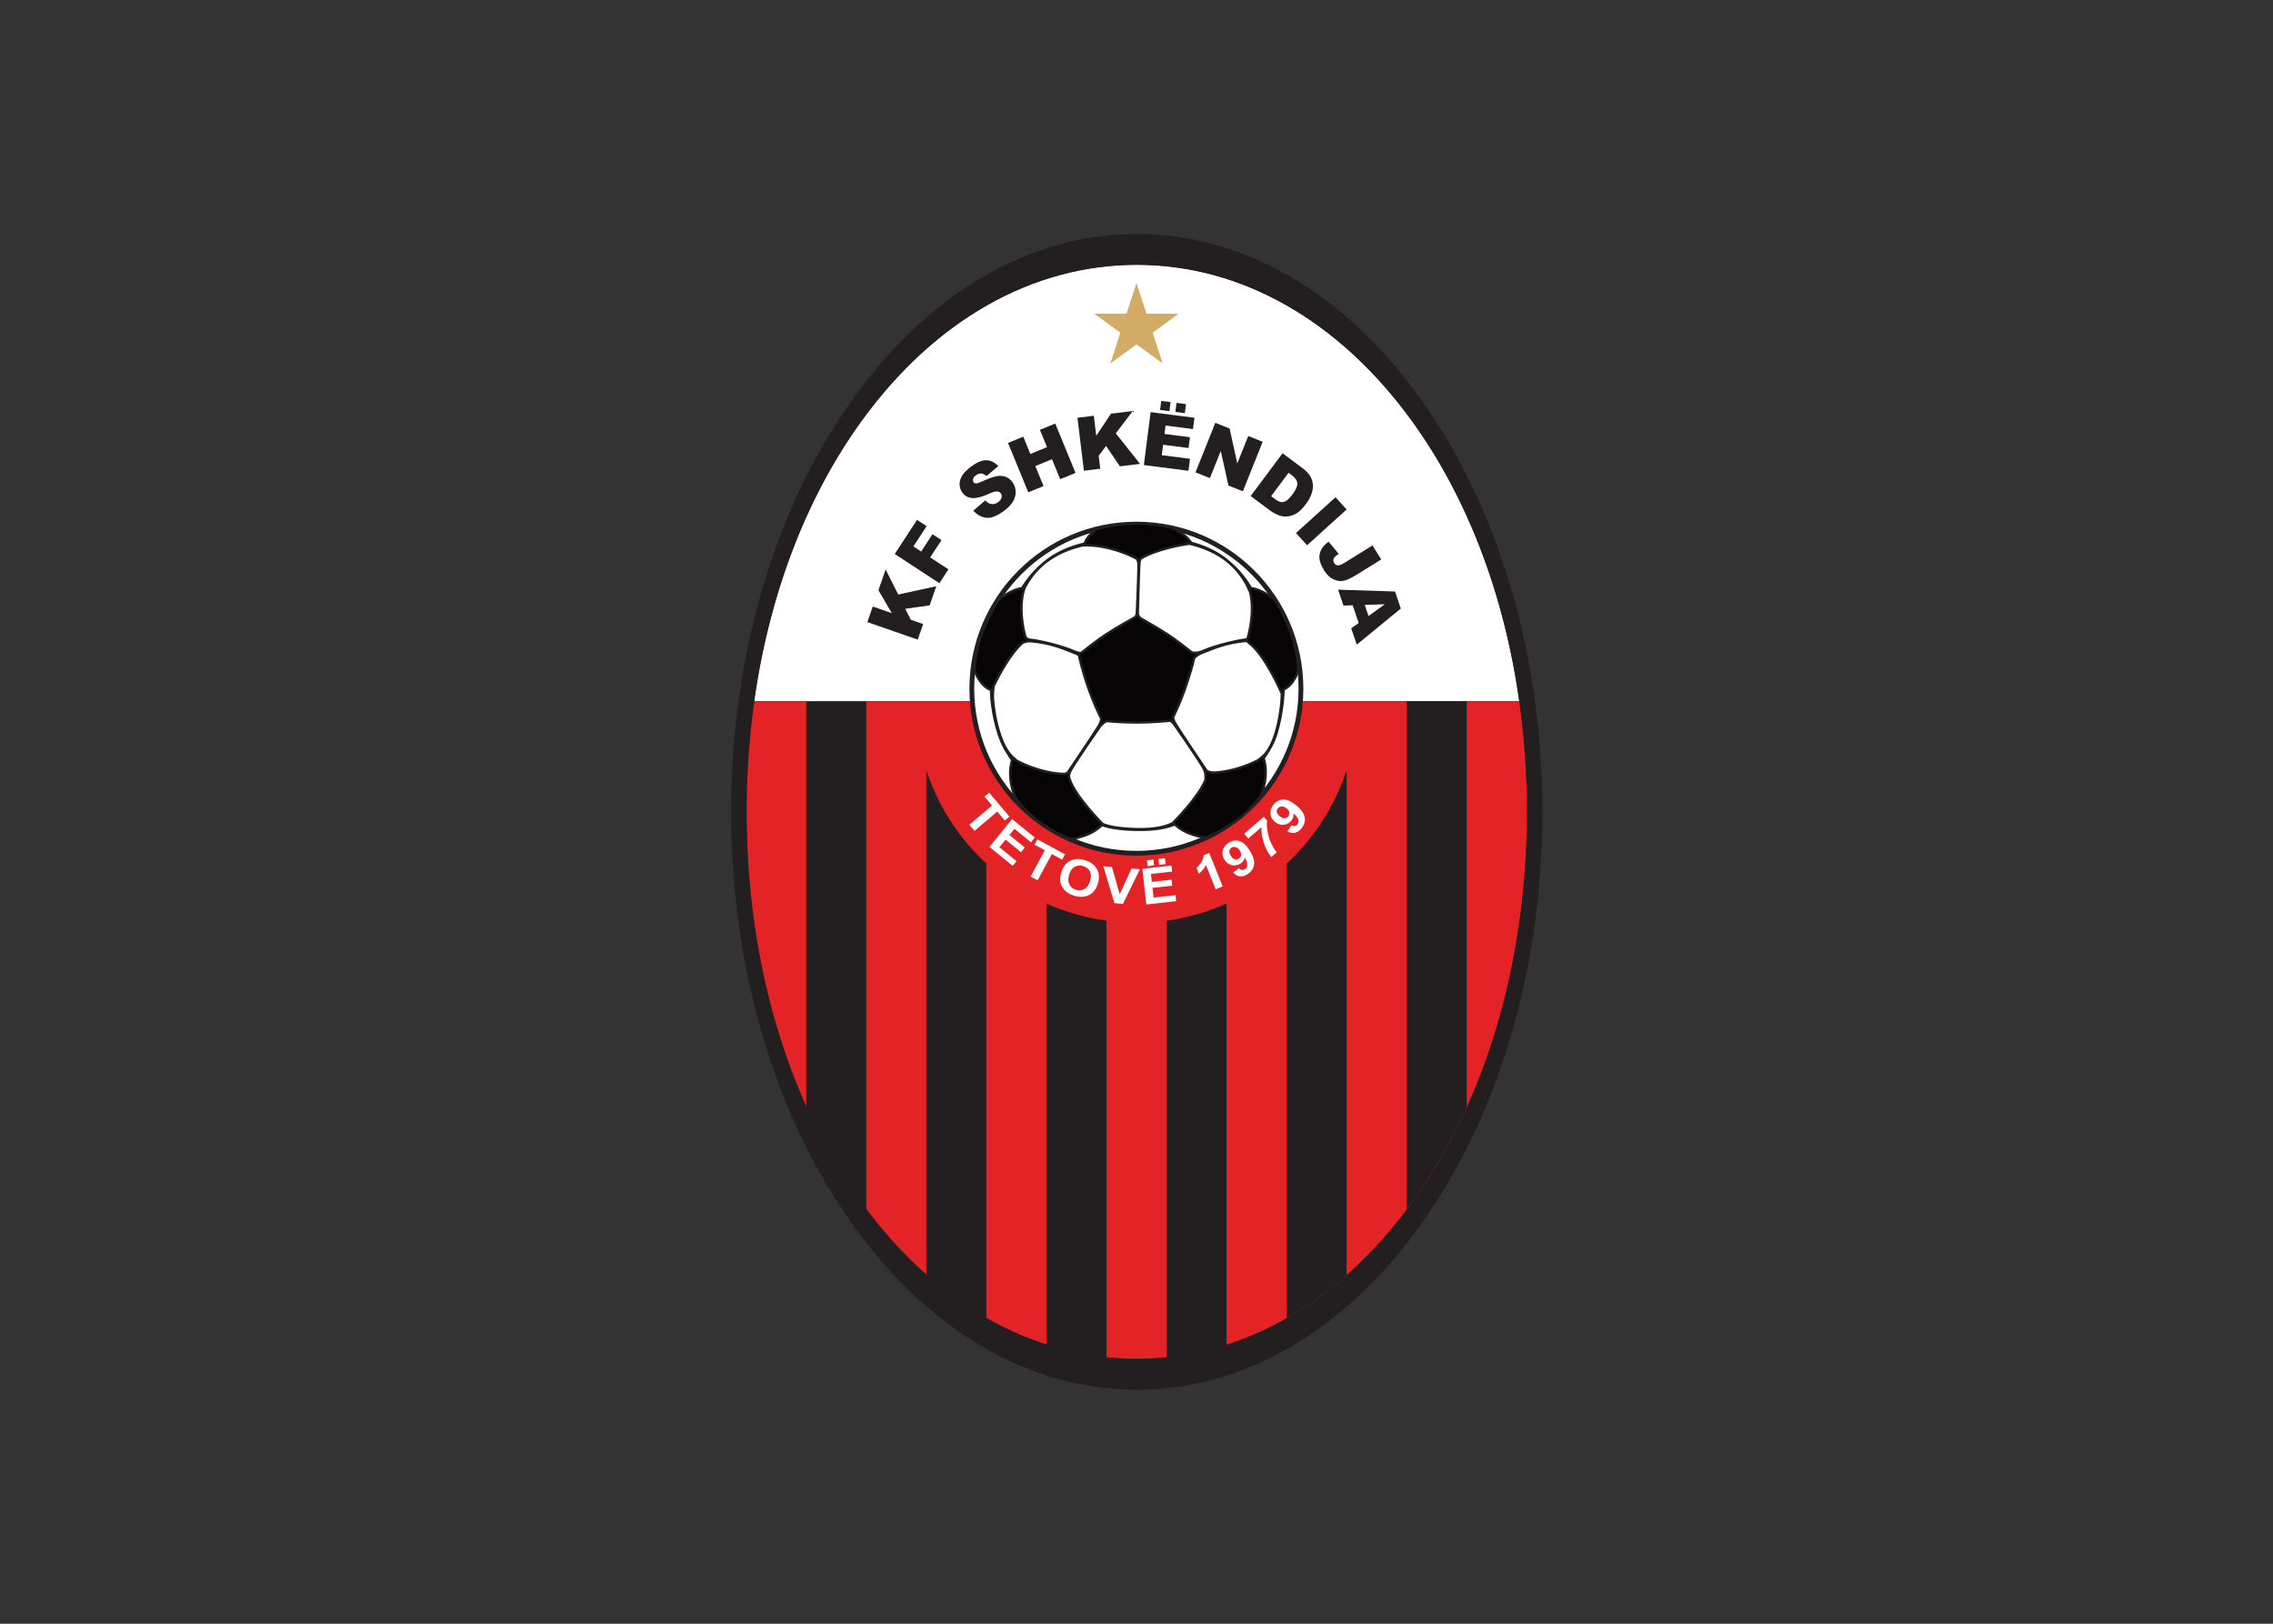<svg clip-rule="evenodd" fill-rule="evenodd" stroke-miterlimit="10" viewBox="0 0 560 400" xmlns="http://www.w3.org/2000/svg"><rect x="0" y="0" width="560" height="400" fill="#333333" stroke="none"/><path d="m0 0c-.04 1.148-.096 2.291-.147 3.436-.036.79-.064 1.582-.105 2.37-.08 1.546-.177 3.085-.278 4.623-.024.356-.041.716-.067 1.071-.534 7.729-1.343 15.361-2.403 22.881h-320.014c-1.059-7.52-1.868-15.152-2.403-22.881-.025-.355-.043-.715-.067-1.071-.101-1.538-.198-3.077-.278-4.623-.04-.788-.07-1.58-.105-2.37-.051-1.145-.107-2.288-.147-3.436-.04-1.156-.064-2.318-.092-3.479-.02-.804-.048-1.608-.062-2.416-.034-1.977-.052-3.96-.052-5.952 0-1.989.018-3.973.052-5.952.014-.808.042-1.615.062-2.422.028-1.158.052-2.318.092-3.472.04-1.151.096-2.297.148-3.446.035-.785.064-1.574.104-2.357.081-1.551.178-3.096.279-4.641.024-.349.041-.703.066-1.054 3.709-53.61 20.188-102.707 47.332-140.141 30.525-42.098 71.394-65.281 115.077-65.281 43.684 0 84.552 23.183 115.079 65.281 27.144 37.434 43.623 86.531 47.332 140.141.025.351.043.705.066 1.054.102 1.545.199 3.09.279 4.641.041.783.069 1.572.105 2.357.051 1.149.107 2.295.147 3.446.04 1.154.063 2.314.092 3.472.014.602.032 1.203.047 1.807v13.135c-.015.599-.033 1.201-.047 1.8-.029 1.161-.052 2.323-.092 3.479" fill="#e32325" fill-rule="nonzero" transform="matrix(.589 0 0 -.589 376.076 193.018)"/><path d="m0 0c6.487-14.348 14.16-27.719 22.962-39.859.705-.971 1.421-1.922 2.137-2.873v212.586h-25.099z" fill="#231f20" fill-rule="nonzero" transform="matrix(.589 0 0 -.589 198.639 272.866)"/><path d="m0 0v-211.093c7.98-7.041 16.372-13.08 25.099-18.056v190.099c-11.41 10.551-20.143 23.942-25.099 39.05" fill="#231f20" fill-rule="nonzero" transform="matrix(.589 0 0 -.589 228.225 189.748)"/><path d="m0 0c8.188-2.629 16.572-4.408 25.098-5.283v182.762c-8.825 1.197-17.248 3.64-25.098 7.144z" fill="#231f20" fill-rule="nonzero" transform="matrix(.589 0 0 -.589 257.812 331.339)"/><path d="m0 0c8.525.877 16.909 2.656 25.098 5.285v184.623c-7.85-3.506-16.274-5.947-25.098-7.144z" fill="#231f20" fill-rule="nonzero" transform="matrix(.589 0 0 -.589 287.398 334.453)"/><path d="m0 0v-190.098c8.728 4.977 17.119 11.016 25.1 18.057v211.1c-4.955-15.111-13.69-28.504-25.1-39.059" fill="#231f20" fill-rule="nonzero" transform="matrix(.589 0 0 -.589 316.984 212.763)"/><path d="m0 0v-212.58c.714.949 1.428 1.898 2.132 2.867 8.804 12.143 16.477 25.516 22.966 39.867v169.846z" fill="#231f20" fill-rule="nonzero" transform="matrix(.589 0 0 -.589 346.57 172.754)"/><path d="m0 0c-30.526 42.097-71.396 65.281-115.079 65.281-43.684 0-84.552-23.184-115.078-65.281-23.23-32.036-38.64-72.619-44.928-117.259h320.014c-6.288 44.64-21.7 85.223-44.929 117.259" fill="#fff" fill-rule="nonzero" transform="matrix(.589 0 0 -.589 347.827 103.641)"/><path d="m0 0c-.014-.809-.042-1.615-.062-2.422-.029-1.158-.052-2.318-.092-3.473-.04-1.15-.096-2.296-.148-3.445-.035-.785-.063-1.574-.104-2.357-.08-1.551-.177-3.096-.28-4.641-.022-.349-.041-.703-.065-1.055-3.709-53.609-20.188-102.707-47.332-140.14-30.527-42.098-71.396-65.281-115.079-65.281-43.684 0-84.552 23.183-115.078 65.281-27.143 37.433-43.622 86.531-47.332 140.14-.024.352-.042.706-.065 1.055-.102 1.545-.198 3.09-.28 4.641-.04.783-.068 1.572-.104 2.357-.051 1.149-.107 2.295-.147 3.445-.04 1.155-.064 2.315-.092 3.473-.02.807-.048 1.613-.062 2.422-.034 1.979-.053 3.963-.053 5.952 0 1.992.019 3.975.053 5.952.014.808.042 1.612.062 2.416.028 1.16.052 2.323.092 3.479.04 1.148.096 2.291.147 3.435.035.79.064 1.582.104 2.37.081 1.546.178 3.085.279 4.624.023.356.042.715.067 1.071 3.709 53.609 20.188 102.707 47.331 140.14 30.526 42.097 71.394 65.281 115.078 65.281 43.683 0 84.553-23.184 115.079-65.281 27.144-37.433 43.623-86.531 47.332-140.14.025-.356.043-.715.066-1.071.102-1.539.199-3.078.279-4.624.041-.788.069-1.58.104-2.37.052-1.144.108-2.287.148-3.435.04-1.156.063-2.319.092-3.479.02-.804.048-1.608.062-2.416.034-1.977.053-3.96.053-5.952 0-1.989-.019-3.973-.053-5.952m6.448-.184c.035 2.041.055 4.088.055 6.136 0 2.05-.02 4.095-.055 6.136-.002.164-.01.326-.012.49-1.161 61.865-18.546 119.821-49.264 163.826-32.057 45.924-74.792 71.216-120.334 71.216s-88.276-25.292-120.334-71.217c-30.715-44.004-48.102-101.96-49.262-163.825-.003-.164-.01-.326-.013-.49-.035-2.041-.054-4.086-.054-6.136 0-2.048.019-4.095.054-6.136.003-.164.01-.33.013-.496 1.161-61.861 18.548-119.814 49.262-163.818 32.058-45.926 74.793-71.217 120.334-71.217 45.542 0 88.277 25.291 120.334 71.217 30.717 44.004 48.102 101.957 49.264 163.818.002.166.01.332.012.496" fill="#231f20" fill-rule="nonzero" transform="matrix(.589 0 0 -.589 376.167 203.509)"/><path d="m0 0c0-38.021 30.82-68.84 68.838-68.84 38.019 0 68.84 30.819 68.84 68.84 0 38.016-30.821 68.835-68.84 68.835-38.018 0-68.838-30.819-68.838-68.835" fill="#fff" fill-rule="nonzero" stroke="#231f20" stroke-width="2" transform="matrix(.589 0 0 -.589 239.426 169.651)"/><path d="m0 0c.078-3.938-1.635-20.251-7.695-25.942-.881-.829-1.648-1.335-2.324-1.892-7.743-3.905-14.317-4.866-17.988-5.114-3.003-.049-3.661 1.044-3.661 1.044s-11.22 16.579-12.889 19.45c-.616 1.058-.878 1.937-.962 2.611 1.075 2.198 3.193 6.75 4.798 11.328 2.448 6.972 3.541 11.305 3.993 13.37.539.752 1.653 1.676 3.939 2.53 4.325 1.614 9.518 4.107 18.23 4.764.167.013.351-.657.535-.668 6.876-4.83 13.988-21.328 13.988-21.328h.01c.011 0 .02.145.026-.153m-60.765-56.604c-8.275.228-12.304 1.3-14.244 2.181-1.072 1.084-12.653 12.928-14.102 19.931.078.584.204 1.149.412 1.661 1.163 2.876 12.754 19.297 12.754 19.297s1 1.328 2.592 2.146c2.442-.238 7.147-.609 12.686-.609 6.193 0 12.494.599 14.088.761.895-.697 1.421-1.397 1.421-1.397s11.593-16.423 12.757-19.298c.484-1.201.552-2.7.463-4.043-3.019-7.422-13.539-17.943-13.539-17.943.025-.023.049-.049.073-.074-2.66-1.369-7.399-2.832-15.361-2.613m-60.121 55.757c.054 3.032.341 4.08.468 4.405 2.041 4.156 6.959 13.494 11.956 17.767 1.097.505 2.241.756 3.137.69 8.712-.659 13.904-3.15 18.228-4.766.918-.34 1.645-.695 2.223-1.043.121-.736.969-5.338 4.256-14.715 1.753-5.001 4.123-9.962 5.066-11.868-.033-.713-.263-1.702-.992-2.956-1.671-2.871-12.891-19.43-12.891-19.43s-.294-.469-1.384-.766c-3.166.053-10.834.746-20.092 5.542-.549.467-1.155 1.005-1.825 1.633-6.078 5.675-8.216 21.568-8.15 25.507m23.44 56.915c5.334 3.717 11.23 5.411 14.709 6.144-.012-.051-.019-.09-.019-.09 10.265.149 19.138-4.051 21.95-5.538.36-.343.716-.961.799-2.073.18-2.404-.66-20.789-.66-20.789s.006-.758-.581-1.576c-1.928-1.086-8.23-4.668-12.158-7.216-3.72-2.411-8.677-6.343-10.635-7.924-1.33.092-2.587.645-2.587.645-5.943 2.67-16.226 4.808-18.496 4.942-.99.058-1.675.586-2.135 1.162-.901 3.249-2.943 12.256-.528 20.136 1.136 2.446 4.178 7.885 10.341 12.177m58.727 6.725c3.527-.789 9.11-2.495 14.185-6.029 8.217-5.722 10.888-13.478 10.888-13.478l.259-.296c2.291-8.737-.544-18.524-1.076-20.223-.096-.017-.195-.033-.295-.039-2.273-.133-12.557-2.272-18.502-4.942 0 0-2.268-1.002-3.936-.533-.165.045-.292.033-.394-.008-2.13 1.709-6.795 5.387-10.339 7.685-3.53 2.286-8.969 5.408-11.44 6.809-.45.594-.956 1.403-.905 1.983.086 1.023.463 19.041.714 21.011.096.778.263 1.364.453 1.811 6.708 3.969 17.239 5.778 20.388 6.249m45.54-53.199c-.09 14.688-9.613 29.469-9.613 29.469-4.819 4.147-8.577 4.977-10.153 5.133-1.154 2.06-4.688 7.684-11.201 12.563-4.75 3.554-10.124 5.429-13.785 6.377-2.808 4.393-8.409 6.377-8.409 6.377-15.848 4.095-30.895-.534-30.895-.534-3.657-2.482-4.918-5.007-5.328-6.18-3.566-.793-9.827-2.663-15.266-6.736-5.897-4.414-9.354-9.441-10.812-11.882-1.652-.197-5.327-1.1-9.994-5.118 0 0-9.778-14.781-9.866-29.469 0 0 2.144-6.358 6.852-8.015.012-.296.021-.61.032-.956.131-6.277 2.202-17.028 5.54-23.104 1.43-2.603 2.662-4.38 3.268-5.209-.593-1.768-1.96-7.342 1.029-15.069 0 0 6.411-11.131 23.239-17.986 0 0 8.366.771 13.313 5.906 1.936-.799 6.097-1.904 14.463-2.064 8.687-.168 13.53 1.226 15.952 2.304 4.979-4.812 12.961-5.548 12.961-5.548 16.827 6.855 23.234 17.984 23.234 17.984 3.068 7.928 1.552 13.594.986 15.203.598.822 1.83 2.608 3.265 5.232 3.262 5.972 4.918 17.158 5.093 23.506 4.337 1.916 6.095 7.816 6.095 7.816" fill="#070405" fill-rule="nonzero" transform="matrix(.589 0 0 -.589 315.814 170.915)"/><path d="m0 0c.078-3.938-1.635-20.251-7.695-25.942-.881-.829-1.648-1.335-2.324-1.892-7.743-3.905-14.317-4.866-17.988-5.114-3.003-.049-3.661 1.044-3.661 1.044s-11.22 16.579-12.889 19.45c-.616 1.058-.878 1.937-.962 2.611 1.075 2.198 3.193 6.75 4.798 11.328 2.448 6.972 3.541 11.305 3.993 13.37.539.752 1.653 1.676 3.939 2.53 4.325 1.614 9.518 4.107 18.23 4.764.167.013.351-.657.535-.668 6.876-4.83 13.988-21.328 13.988-21.328h.01c.011 0 .02.145.026-.153zm-60.765-56.604c-8.275.228-12.304 1.3-14.244 2.181-1.072 1.084-12.653 12.928-14.102 19.931.078.584.204 1.149.412 1.661 1.163 2.876 12.754 19.297 12.754 19.297s1 1.328 2.592 2.146c2.442-.238 7.147-.609 12.686-.609 6.193 0 12.494.599 14.088.761.895-.697 1.421-1.397 1.421-1.397s11.593-16.423 12.757-19.298c.484-1.201.552-2.7.463-4.043-3.019-7.422-13.539-17.943-13.539-17.943.025-.023.049-.049.073-.074-2.66-1.369-7.399-2.832-15.361-2.613zm-60.121 55.757c.054 3.032.341 4.08.468 4.405 2.041 4.156 6.959 13.494 11.956 17.767 1.097.505 2.241.756 3.137.69 8.712-.659 13.904-3.15 18.228-4.766.918-.34 1.645-.695 2.223-1.043.121-.736.969-5.338 4.256-14.715 1.753-5.001 4.123-9.962 5.066-11.868-.033-.713-.263-1.702-.992-2.956-1.671-2.871-12.891-19.43-12.891-19.43s-.294-.469-1.384-.766c-3.166.053-10.834.746-20.092 5.542-.549.467-1.155 1.005-1.825 1.633-6.078 5.675-8.216 21.568-8.15 25.507zm23.44 56.915c5.334 3.717 11.23 5.411 14.709 6.144-.012-.051-.019-.09-.019-.09 10.265.149 19.138-4.051 21.95-5.538.36-.343.716-.961.799-2.073.18-2.404-.66-20.789-.66-20.789s.006-.758-.581-1.576c-1.928-1.086-8.23-4.668-12.158-7.216-3.72-2.411-8.677-6.343-10.635-7.924-1.33.092-2.587.645-2.587.645-5.943 2.67-16.226 4.808-18.496 4.942-.99.058-1.675.586-2.135 1.162-.901 3.249-2.943 12.256-.528 20.136 1.136 2.446 4.178 7.885 10.341 12.177zm58.727 6.725c3.527-.789 9.11-2.495 14.185-6.029 8.217-5.722 10.888-13.478 10.888-13.478l.259-.296c2.291-8.737-.544-18.524-1.076-20.223-.096-.017-.195-.033-.295-.039-2.273-.133-12.557-2.272-18.502-4.942 0 0-2.268-1.002-3.936-.533-.165.045-.292.033-.394-.008-2.13 1.709-6.795 5.387-10.339 7.685-3.53 2.286-8.969 5.408-11.44 6.809-.45.594-.956 1.403-.905 1.983.086 1.023.463 19.041.714 21.011.096.778.263 1.364.453 1.811 6.708 3.969 17.239 5.778 20.388 6.249zm45.54-53.199c-.09 14.688-9.613 29.469-9.613 29.469-4.819 4.147-8.577 4.977-10.153 5.133-1.154 2.06-4.688 7.684-11.201 12.563-4.75 3.554-10.124 5.429-13.785 6.377-2.808 4.393-8.409 6.377-8.409 6.377-15.848 4.095-30.895-.534-30.895-.534-3.657-2.482-4.918-5.007-5.328-6.18-3.566-.793-9.827-2.663-15.266-6.736-5.897-4.414-9.354-9.441-10.812-11.882-1.652-.197-5.327-1.1-9.994-5.118 0 0-9.778-14.781-9.866-29.469 0 0 2.144-6.358 6.852-8.015.012-.296.021-.61.032-.956.131-6.277 2.202-17.028 5.54-23.104 1.43-2.603 2.662-4.38 3.268-5.209-.593-1.768-1.96-7.342 1.029-15.069 0 0 6.411-11.131 23.239-17.986 0 0 8.366.771 13.313 5.906 1.936-.799 6.097-1.904 14.463-2.064 8.687-.168 13.53 1.226 15.952 2.304 4.979-4.812 12.961-5.548 12.961-5.548 16.827 6.855 23.234 17.984 23.234 17.984 3.068 7.928 1.552 13.594.986 15.203.598.822 1.83 2.608 3.265 5.232 3.262 5.972 4.918 17.158 5.093 23.506 4.337 1.916 6.095 7.816 6.095 7.816z" fill="none" stroke="#231f20" transform="matrix(.589 0 0 -.589 315.814 170.915)"/><g fill-rule="nonzero"><path d="m0 0 4.174-12.847h13.509l-10.929-7.94 4.174-12.847-10.928 7.94-10.929-7.94 4.174 12.847-10.928 7.94h13.508z" fill="#d2ac67" transform="matrix(.589 0 0 -.589 280 69.707)"/><path d="m0 0 2.264 6.512 7.965-2.77-5.594 9.592 3.012 8.662 5.281-10.457 15.915 3.474-2.788-8.02-10.213-1.431 2.355-4.589 5.143-1.788-2.264-6.513z" fill="#231f20" transform="matrix(.589 0 0 -.589 213.689 153.252)"/><path d="m0 0 9.327 14.27 4.014-2.624-5.538-8.472 3.261-2.132 4.73 7.237 3.771-2.466-4.73-7.236 7.632-4.988-3.789-5.797z" fill="#231f20" transform="matrix(.589 0 0 -.589 220.436 136.477)"/><path d="m0 0 5.009 4.256c.752-.768 1.469-1.245 2.153-1.431 1.109-.299 2.192-.053 3.249.737.788.589 1.258 1.228 1.408 1.917.151.688.044 1.277-.321 1.765-.346.463-.859.726-1.539.787-.68.062-1.88-.297-3.603-1.077-2.829-1.266-5.097-1.833-6.803-1.702-1.715.125-3.095.886-4.139 2.285-.687.918-1.069 1.984-1.147 3.199-.079 1.215.243 2.455.962 3.722.72 1.266 2.01 2.594 3.872 3.985 2.284 1.707 4.342 2.583 6.176 2.63s3.557-.772 5.17-2.455l-4.979-4.195c-.739.701-1.468 1.069-2.183 1.104-.717.035-1.465-.239-2.245-.822-.643-.48-1.025-.978-1.146-1.493-.122-.516-.037-.968.254-1.358.213-.285.539-.44.977-.468.436-.041 1.218.201 2.345.727 2.803 1.283 4.926 2.05 6.368 2.298s2.696.155 3.76-.278c1.065-.433 1.962-1.137 2.691-2.112.856-1.146 1.329-2.44 1.418-3.881.088-1.441-.249-2.837-1.014-4.187-.764-1.35-2.012-2.673-3.743-3.966-3.04-2.272-5.583-3.26-7.628-2.964s-3.819 1.288-5.322 2.977" fill="#231f20" transform="matrix(.589 0 0 -.589 239.793 125.787)"/><path d="m0 0 6.377 2.622 2.969-7.222 6.969 2.864-2.969 7.222 6.404 2.633 8.485-20.638-6.406-2.633-3.432 8.348-6.969-2.864 3.432-8.348-6.377-2.621z" fill="#231f20" transform="matrix(.589 0 0 -.589 248.345 109.123)"/><path d="m0 0 6.845.834 1.02-8.37 6.149 9.244 9.103 1.11-7.064-9.346 10.127-12.76-8.429-1.027-5.78 8.54-3.085-4.136.659-5.404-6.844-.835z" fill="#231f20" transform="matrix(.589 0 0 -.589 265.451 102.914)"/><path d="m0 0 3.97-.509-.485-3.775-3.97.51zm-6.402.821 3.926-.503-.485-3.774-3.925.503zm-4.422-4.696 18.326-2.351-.606-4.726-11.474 1.473-.451-3.518 10.643-1.366-.579-4.513-10.643 1.365-.559-4.363 11.805-1.515-.643-5.012-18.66 2.395z" fill="#231f20" transform="matrix(.589 0 0 -.589 289.858 99.249)"/><path d="m0 0 5.978-2.392 3.214-14.582 4.586 11.461 6.034-2.414-8.289-20.717-6.034 2.415-3.207 14.479-4.551-11.375-6.02 2.408z" fill="#231f20" transform="matrix(.589 0 0 -.589 299.419 104.162)"/><path d="m0 0-7.282-9.777 1.354-1.009c1.156-.861 2.074-1.345 2.752-1.453.68-.107 1.395.055 2.148.489.753.432 1.662 1.364 2.729 2.796 1.412 1.896 2.07 3.425 1.973 4.586-.098 1.16-.862 2.274-2.294 3.341zm-2.51 8.172 8.214-6.12c1.62-1.206 2.765-2.401 3.435-3.583.668-1.181 1.022-2.426 1.06-3.732.039-1.307-.201-2.615-.72-3.924-.519-1.308-1.233-2.573-2.142-3.794-1.425-1.912-2.748-3.233-3.968-3.962-1.221-.73-2.482-1.162-3.785-1.299-1.305-.136-2.487.008-3.55.433-1.455.578-2.675 1.233-3.66 1.967l-8.214 6.119z" fill="#231f20" transform="matrix(.589 0 0 -.589 317.459 116.47)"/><path d="m0 0 4.639-5.122-16.54-14.977-4.638 5.122z" fill="#231f20" transform="matrix(.589 0 0 -.589 329.032 122.489)"/><path d="m0 0 3.65-5.867-10.294-6.404c-2.161-1.345-3.924-2.176-5.291-2.494s-2.802-.143-4.306.529c-1.505.672-2.82 1.912-3.945 3.721-1.19 1.913-1.854 3.556-1.991 4.929-.136 1.372.115 2.654.752 3.847.64 1.192 1.659 2.295 3.06 3.31l4.243-5.122c-.83-.529-1.404-.988-1.724-1.377-.319-.39-.502-.826-.548-1.309-.025-.326.092-.696.35-1.11.407-.654.949-.983 1.625-.986.677-.003 1.593.353 2.745 1.071z" fill="#231f20" transform="matrix(.589 0 0 -.589 338.141 134.36)"/><path d="m0 0 6.803 4.912-8.379-.271zm-4.108-2.906-2.519 7.412-3.837-.154-2.265 6.666 23.826-.764 2.419-7.121-18.43-15.117-2.322 6.837z" fill="#231f20" transform="matrix(.589 0 0 -.589 337.162 151.752)"/><path d="m0 0c-.713.594-1.418.877-2.111.844-.695-.032-1.24-.283-1.634-.756-.376-.449-.526-.959-.451-1.524.073-.566.477-1.156 1.211-1.77.745-.621 1.425-.916 2.044-.884.619.031 1.129.289 1.535.773.389.467.552 1.001.483 1.602-.068.6-.428 1.172-1.077 1.715m.231-9.534 1.73 2.549c.484-.307.931-.426 1.343-.359.412.068.784.301 1.117.697.419.502.565 1.104.439 1.807-.125.701-.807 1.652-2.046 2.856.133-1.151-.181-2.184-.948-3.1-.833-.999-1.902-1.567-3.206-1.706-1.304-.138-2.517.26-3.639 1.196-1.168.976-1.792 2.146-1.869 3.508-.077 1.363.377 2.635 1.366 3.816 1.074 1.286 2.407 1.963 4 2.032 1.593.07 3.424-.761 5.495-2.491 2.107-1.759 3.268-3.459 3.484-5.098.215-1.638-.253-3.146-1.404-4.525-.828-.992-1.739-1.592-2.729-1.803s-2.033-.004-3.133.621" fill="#fff" transform="matrix(.589 0 0 -.589 317.034 199.174)"/><path d="m0 0-1.744 2.025 8.203 7.071 1.365-1.584c-.156-1.19-.095-2.653.181-4.389.275-1.736.779-3.4 1.512-4.992.732-1.592 1.533-2.887 2.404-3.885l-2.315-1.994c-1.315 1.607-2.339 3.519-3.074 5.736-.734 2.215-1.094 4.453-1.077 6.713z" fill="#fff" transform="matrix(.589 0 0 -.589 307.549 206.567)"/><path d="m0 0c-.482.793-1.058 1.287-1.726 1.479-.667.195-1.263.13-1.79-.19-.501-.305-.807-.736-.919-1.297-.112-.56.081-1.248.579-2.064.503-.828 1.053-1.328 1.648-1.498.596-.168 1.164-.088 1.702.238.52.318.844.769.974 1.361.129.59-.028 1.246-.468 1.971m-2.852-9.1 2.459 1.856c.359-.445.744-.701 1.156-.772.411-.068.839.032 1.281.301.559.34.892.861.999 1.567.106.705-.232 1.826-1.018 3.363-.243-1.131-.876-2.008-1.895-2.631-1.11-.674-2.306-.869-3.585-.58s-2.299 1.059-3.059 2.307c-.792 1.3-1.005 2.607-.639 3.921.365 1.315 1.206 2.372 2.521 3.172 1.431.871 2.911 1.082 4.443.635 1.53-.447 2.997-1.824 4.399-4.129 1.427-2.344 1.979-4.326 1.654-5.947-.324-1.621-1.252-2.899-2.786-3.832-1.104-.672-2.158-.947-3.164-.828-1.005.119-1.927.652-2.766 1.597" fill="#fff" transform="matrix(.589 0 0 -.589 305.487 209.577)"/><path d="m0 0-2.938-1.18-4.042 10.069c-.708-1.344-1.703-2.526-2.984-3.549l-.974 2.424c.675.537 1.336 1.304 1.98 2.3.644 1 .962 1.991.956 2.975l2.384.955z" fill="#fff" transform="matrix(.589 0 0 -.589 301.231 218.365)"/><path d="m0 0-.273 2.455 2.71.301.274-2.453zm-4.815-.537-.275 2.455 2.699.301.275-2.453zm-.536-16.037-1.665 14.928 12.174 1.357.281-2.525-8.858-.989.368-3.308 8.243.92.281-2.516-8.244-.92.455-4.062 9.171 1.023.281-2.516z" fill="#fff" transform="matrix(.589 0 0 -.589 285.575 213.05)"/><path d="m0 0-4.663 15.449 3.605-.293 3.263-11.42 4.937 10.75 3.527-.289-7.12-14.486z" fill="#fff" transform="matrix(.589 0 0 -.589 274.566 222.49)"/><path d="m0 0c-.489-1.629-.448-2.986.128-4.076.574-1.09 1.498-1.826 2.771-2.209 1.274-.383 2.444-.281 3.511.306 1.068.59 1.853 1.717 2.354 3.385.496 1.649.467 2.998-.083 4.049-.551 1.049-1.485 1.772-2.801 2.168-1.317.397-2.501.305-3.554-.273-1.054-.579-1.828-1.696-2.326-3.35m-3.32.893c.44 1.464 1.051 2.623 1.833 3.472.58.623 1.267 1.133 2.065 1.528.798.394 1.609.621 2.435.679 1.099.082 2.293-.068 3.582-.457 2.33-.701 3.998-1.92 5.002-3.656 1.004-1.734 1.152-3.773.449-6.115-.699-2.323-1.94-3.93-3.723-4.823-1.783-.892-3.836-.99-6.16-.291-2.353.707-4.027 1.922-5.022 3.645-.997 1.723-1.15 3.729-.461 6.018" fill="#fff" transform="matrix(.589 0 0 -.589 263.397 215.496)"/><path d="m0 0 5.937 10.977-4.313 2.332 1.209 2.234 11.548-6.244-1.209-2.237-4.302 2.329-5.935-10.977z" fill="#fff" transform="matrix(.589 0 0 -.589 253.917 215.927)"/><path d="m0 0 9.478 11.65 9.502-7.728-1.603-1.973-6.915 5.625-2.101-2.582 6.434-5.234-1.597-1.963-6.434 5.234-2.579-3.17 7.16-5.826-1.597-1.963z" fill="#fff" transform="matrix(.589 0 0 -.589 243.761 208.628)"/><path d="m0 0 9.529 8.057-3.166 3.744 1.941 1.64 8.476-10.025-1.94-1.643-3.157 3.737-9.529-8.057z" fill="#fff" transform="matrix(.589 0 0 -.589 238.806 203.179)"/></g></svg>